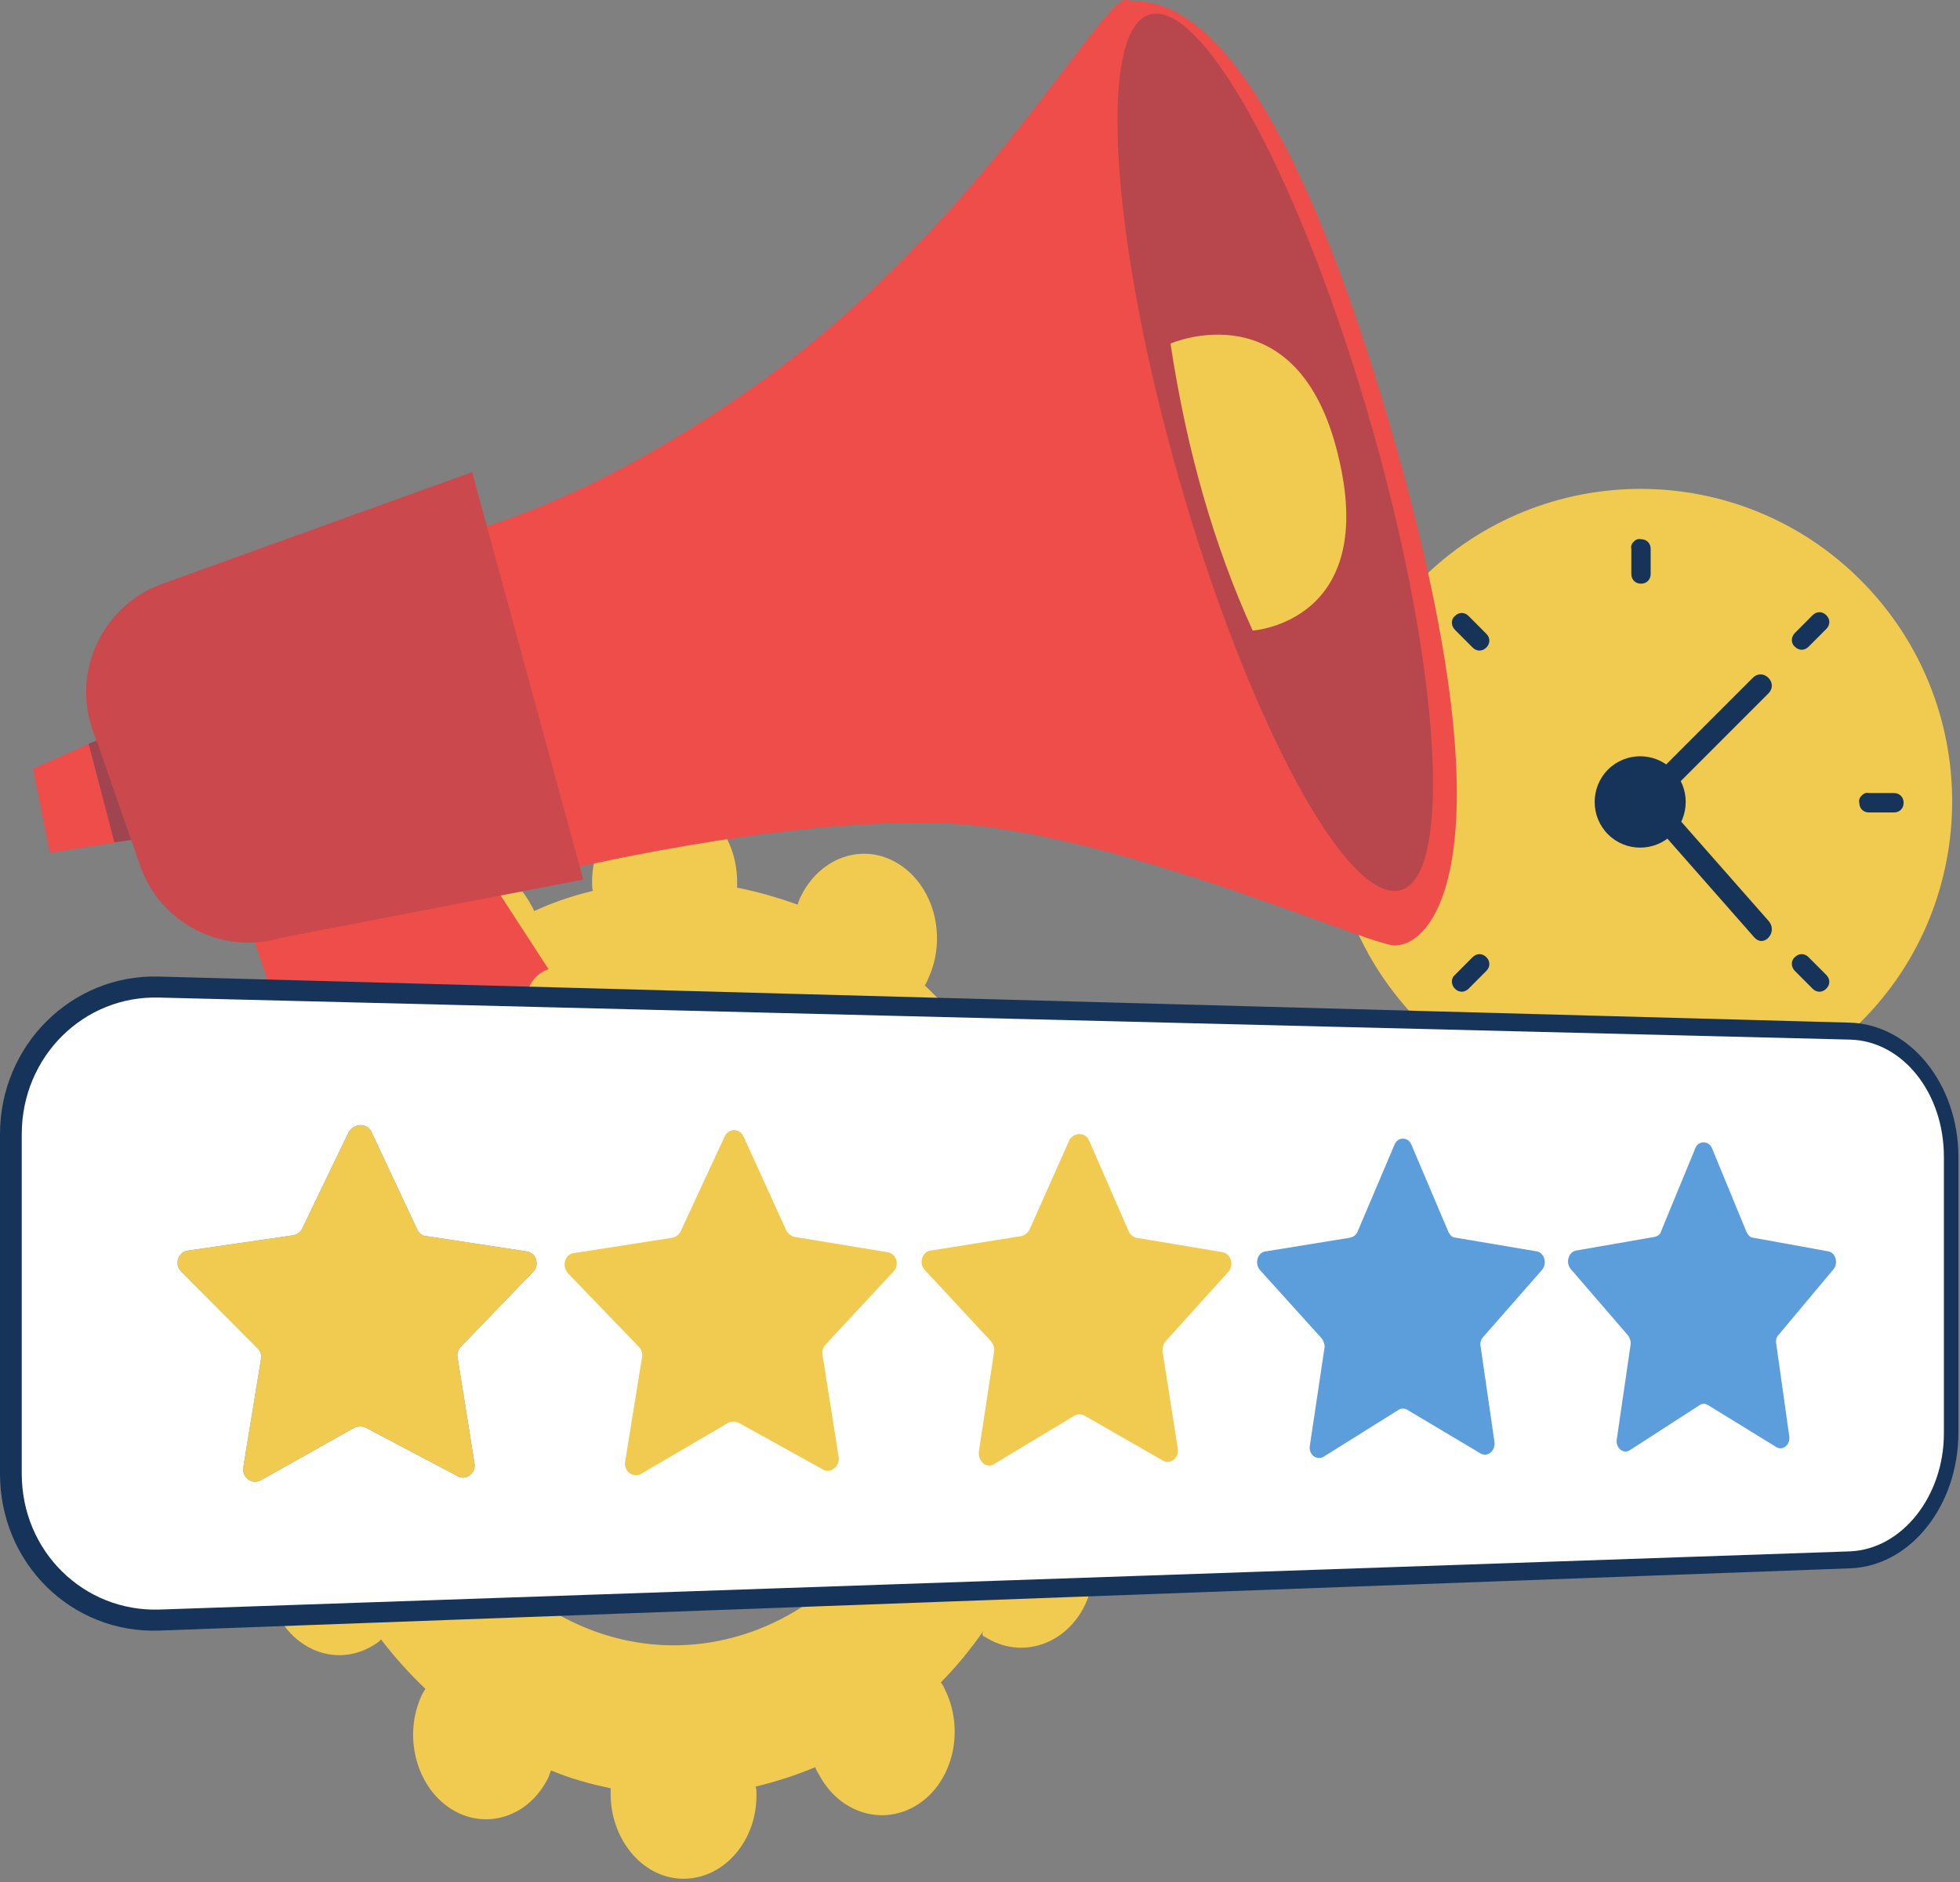 <svg width="125" height="120" viewBox="0 0 125 120" fill="none" xmlns="http://www.w3.org/2000/svg">
<rect x="0" y="0" width="125" height="120" fill="#808080" stroke="none"/>
<path d="M90.578 65.206C82.82 57.423 82.82 44.794 90.578 37.011C98.336 29.227 110.924 29.227 118.682 37.011C126.44 44.794 126.44 57.423 118.682 65.155C110.924 72.99 98.336 73.041 90.578 65.206Z" fill="#F1CA50"/>
<path d="M103.011 52.783C102.138 51.907 102.087 50.412 103.011 49.484C103.885 48.608 105.375 48.608 106.248 49.484C107.122 50.361 107.122 51.855 106.248 52.732C105.323 53.66 103.885 53.66 103.011 52.783Z" fill="#163459"/>
<path d="M102.549 49.072C103.679 47.938 105.529 47.938 106.659 49.072C107.789 50.206 107.789 52.062 106.659 53.196C105.529 54.33 103.679 54.33 102.549 53.196C101.419 52.062 101.419 50.206 102.549 49.072ZM105.786 52.32C106.454 51.65 106.454 50.619 105.786 49.949C105.118 49.278 104.039 49.278 103.422 49.949C102.754 50.619 102.754 51.701 103.422 52.32C104.09 52.99 105.169 52.99 105.786 52.32Z" fill="#163459"/>
<path d="M106.162 52.23C106.432 51.923 106.809 51.923 107.079 52.23L112.798 58.728C113.067 59.035 113.067 59.464 112.798 59.77C112.528 60.077 112.15 60.077 111.881 59.77L106.162 53.272C105.946 53.027 105.946 52.536 106.162 52.23Z" fill="#163459"/>
<path d="M114.468 61.031C114.725 60.773 115.085 60.773 115.341 61.031L116.472 62.165C116.729 62.423 116.729 62.784 116.472 63.041C116.215 63.299 115.855 63.299 115.598 63.041L114.468 61.907C114.211 61.65 114.211 61.237 114.468 61.031Z" fill="#163459"/>
<path d="M92.787 39.278C93.044 39.02 93.404 39.02 93.661 39.278L94.791 40.412C95.048 40.67 95.048 41.031 94.791 41.289C94.534 41.546 94.175 41.546 93.918 41.289L92.787 40.155C92.531 39.897 92.531 39.484 92.787 39.278Z" fill="#163459"/>
<path d="M118.732 50.722C118.835 50.619 118.989 50.516 119.195 50.567H120.787C121.147 50.567 121.404 50.825 121.404 51.186C121.404 51.547 121.147 51.804 120.787 51.804H119.195C118.835 51.804 118.578 51.547 118.578 51.186C118.527 50.98 118.629 50.825 118.732 50.722Z" fill="#163459"/>
<path d="M88.06 50.722C88.163 50.619 88.317 50.516 88.523 50.567H90.115C90.475 50.567 90.732 50.825 90.732 51.186C90.732 51.547 90.475 51.804 90.115 51.804H88.523C88.163 51.804 87.906 51.547 87.906 51.186C87.906 50.98 87.958 50.825 88.06 50.722Z" fill="#163459"/>
<path d="M114.469 40.361L115.599 39.227C115.856 38.969 116.216 38.969 116.473 39.227C116.73 39.484 116.73 39.845 116.473 40.103L115.342 41.237C115.086 41.495 114.726 41.495 114.469 41.237C114.212 41.031 114.212 40.618 114.469 40.361Z" fill="#163459"/>
<path d="M92.787 62.164L93.918 61.03C94.175 60.773 94.534 60.773 94.791 61.03C95.048 61.288 95.048 61.649 94.791 61.907L93.661 63.041C93.404 63.298 93.044 63.298 92.787 63.041C92.531 62.783 92.531 62.37 92.787 62.164Z" fill="#163459"/>
<path d="M104.193 34.536C104.296 34.433 104.45 34.33 104.656 34.382C105.015 34.382 105.272 34.64 105.272 35V36.598C105.272 36.959 105.015 37.217 104.656 37.217C104.296 37.217 104.039 36.959 104.039 36.598V35C103.988 34.794 104.09 34.64 104.193 34.536Z" fill="#163459"/>
<path d="M104.193 65.31C104.296 65.207 104.45 65.104 104.656 65.155C105.015 65.155 105.272 65.413 105.272 65.774V67.372C105.272 67.733 105.015 67.99 104.656 67.99C104.296 67.99 104.039 67.733 104.039 67.372V65.774C103.988 65.568 104.09 65.413 104.193 65.31Z" fill="#163459"/>
<path d="M106.22 48.785L111.785 43.22C112.077 42.927 112.487 42.927 112.78 43.22C113.073 43.513 113.073 43.923 112.78 44.215L107.215 49.78C106.923 50.073 106.513 50.073 106.22 49.78C105.927 49.487 105.927 49.077 106.22 48.785Z" fill="#163459"/>
<path d="M62.834 104.381C65.095 105.824 67.972 104.896 69.205 102.319C70.438 99.69 69.616 96.443 67.355 94.948C67.252 94.897 67.098 94.793 66.996 94.742C67.407 93.299 67.715 91.804 67.972 90.309C68.126 90.309 68.229 90.309 68.383 90.309C71.003 90.257 73.058 87.783 73.007 84.793C72.955 81.804 70.797 79.433 68.177 79.484C68.023 79.484 67.92 79.484 67.766 79.536C67.509 78.041 67.098 76.546 66.636 75.154C66.739 75.103 66.893 75 66.996 74.948C69.205 73.402 69.924 70.103 68.588 67.525C67.252 65 64.375 64.175 62.166 65.721C62.063 65.824 61.961 65.876 61.858 65.979C60.984 64.845 60.008 63.814 58.981 62.835C59.032 62.731 59.135 62.577 59.186 62.422C60.419 59.793 59.597 56.546 57.337 55.103C55.076 53.659 52.25 54.639 51.017 57.268C50.966 57.422 50.914 57.525 50.863 57.68C49.579 57.216 48.294 56.855 47.01 56.597C47.01 56.443 47.01 56.288 47.01 56.134C46.959 53.144 44.852 50.824 42.283 50.876C39.714 50.927 37.711 53.402 37.762 56.34C37.762 56.494 37.762 56.649 37.813 56.804C36.529 57.113 35.296 57.525 34.063 58.092C34.011 57.938 33.96 57.835 33.857 57.68C32.522 55.154 29.696 54.381 27.538 55.876C25.38 57.422 24.661 60.67 25.997 63.195C26.048 63.35 26.151 63.453 26.202 63.556C25.226 64.536 24.352 65.67 23.53 66.804C23.428 66.701 23.325 66.649 23.222 66.546C21.013 65.103 18.239 66.082 17.006 68.659C15.773 71.237 16.595 74.484 18.804 75.876C18.907 75.927 19.061 76.031 19.163 76.082C18.752 77.525 18.444 78.969 18.239 80.463C18.136 80.463 17.982 80.463 17.879 80.463C15.361 80.515 13.358 82.938 13.409 85.876C13.46 88.814 15.567 91.185 18.084 91.134C18.239 91.134 18.341 91.134 18.495 91.082C18.752 92.577 19.112 94.02 19.574 95.412C19.472 95.463 19.317 95.567 19.215 95.618C17.057 97.113 16.338 100.412 17.674 102.938C19.009 105.463 21.784 106.288 23.993 104.793C24.096 104.742 24.198 104.639 24.301 104.536C25.174 105.67 26.099 106.701 27.127 107.68C27.076 107.783 26.973 107.938 26.921 108.041C25.688 110.618 26.51 113.866 28.72 115.309C30.929 116.752 33.755 115.876 34.988 113.299C35.039 113.144 35.09 113.041 35.142 112.886C36.375 113.402 37.659 113.762 38.944 114.02C38.944 114.175 38.944 114.329 38.944 114.484C38.995 117.422 41.102 119.845 43.67 119.793C46.239 119.742 48.294 117.319 48.243 114.381C48.243 114.226 48.243 114.072 48.191 113.917C49.476 113.608 50.76 113.195 51.993 112.68C52.045 112.835 52.096 112.938 52.199 113.092C53.535 115.67 56.412 116.494 58.621 115C60.83 113.505 61.55 110.206 60.214 107.628C60.162 107.474 60.06 107.371 60.008 107.268C60.984 106.288 61.909 105.154 62.731 103.969C62.577 104.226 62.68 104.329 62.834 104.381ZM34.731 102.422C26.613 97.165 23.685 85.36 28.103 76.031C32.573 66.649 42.797 63.195 50.966 68.402C59.186 73.608 62.166 85.515 57.645 94.948C53.124 104.329 42.9 107.68 34.731 102.422Z" fill="#F1CA50"/>
<path d="M15.207 57.01L19.369 69.33L22.4 68.918L35.347 83.041C36.426 84.227 38.327 84.33 39.508 83.299L46.033 77.577C46.033 77.577 35.45 71.082 33.96 66.701C32.47 62.371 34.987 61.804 34.987 61.804L30.569 55L15.207 57.01Z" fill="#EE4D4A"/>
<path d="M26.202 34.691C26.202 34.691 35.039 34.021 48.757 24.175C62.474 14.33 70.386 -0.309 71.825 -6.15828e-05C73.264 0.309 80.148 -1.753 88.523 26.701C96.897 55.206 91.143 60.67 88.728 60.258C86.314 59.845 70.438 52.835 59.957 52.474C49.476 52.165 35.399 55.618 35.399 55.618L26.202 34.691Z" fill="#EE4D4A"/>
<path d="M5.908 46.547L8.015 52.526L8.939 55.207C10.224 58.866 14.18 60.928 17.93 59.794L37.197 56.083L30.107 30.104L10.378 37.217C6.576 38.557 4.572 42.784 5.908 46.547Z" fill="#EE4D4A"/>
<g opacity="0.4">
<path opacity="0.4" d="M5.908 46.547L8.015 52.526L8.939 55.207C10.224 58.866 14.18 60.928 17.93 59.794L37.197 56.083L30.107 30.104L10.378 37.217C6.576 38.557 4.572 42.784 5.908 46.547Z" fill="#163459"/>
</g>
<path d="M87.443 27.062C91.862 42.475 92.684 55.774 89.344 56.753C85.953 57.733 79.634 46.032 75.216 30.619C70.797 15.207 69.975 1.908 73.315 0.928C76.757 -0.051 83.025 11.65 87.443 27.062Z" fill="#EE4D4A"/>
<g opacity="0.5">
<path opacity="0.5" d="M87.443 27.062C91.862 42.475 92.684 55.774 89.344 56.753C85.953 57.733 79.634 46.032 75.216 30.619C70.797 15.207 69.975 1.908 73.315 0.928C76.757 -0.051 83.025 11.65 87.443 27.062Z" fill="#163459"/>
</g>
<path d="M3.185 54.382L8.374 53.557L6.165 47.217L2.106 49.021L3.185 54.382Z" fill="#EE4D4A"/>
<g opacity="0.6">
<path opacity="0.6" d="M6.165 47.217L8.374 53.557L7.295 53.712L5.651 47.423L6.165 47.217Z" fill="#163459"/>
</g>
<path d="M74.65 21.907C74.65 21.907 82.768 18.35 85.337 29.02C87.957 39.691 79.891 40.206 79.891 40.206C77.425 34.794 75.678 28.711 74.65 21.907Z" fill="#F1CA50"/>
<path d="M117.962 65.206L10.121 62.267C4.573 62.113 0 66.649 0 72.319V93.969C0 99.69 4.573 104.175 10.173 103.969L118.013 99.999C121.867 99.845 124.898 95.979 124.898 91.34V73.762C124.898 69.123 121.815 65.309 117.962 65.206Z" fill="#163459"/>
<path d="M10.172 102.629C5.343 102.783 1.387 98.917 1.387 93.969V72.319C1.387 67.371 5.343 63.453 10.172 63.608L118.013 66.288C121.352 66.391 123.973 69.69 123.973 73.763V91.391C123.973 95.412 121.301 98.763 118.013 98.917L10.172 102.629Z" fill="white"/>
<path d="M23.685 72.165L26.613 78.402C26.716 78.608 26.922 78.814 27.178 78.814L33.601 79.793C34.217 79.897 34.423 80.67 34.012 81.082L29.388 85.876C29.234 86.031 29.131 86.288 29.182 86.546L30.261 93.299C30.364 93.917 29.747 94.433 29.182 94.123L23.325 91.031C23.12 90.927 22.863 90.927 22.606 91.031L16.646 94.381C16.081 94.69 15.413 94.226 15.516 93.556L16.646 86.649C16.698 86.391 16.595 86.134 16.441 85.979L11.56 81.082C11.098 80.618 11.354 79.845 11.971 79.742L18.701 78.763C18.958 78.711 19.164 78.556 19.266 78.35L22.246 72.165C22.606 71.597 23.428 71.597 23.685 72.165Z" fill="#5C9EDC"/>
<path d="M47.421 72.474L50.144 78.453C50.247 78.659 50.452 78.814 50.658 78.865L56.617 79.845C57.183 79.948 57.388 80.67 56.977 81.082L52.661 85.721C52.507 85.876 52.404 86.133 52.456 86.391L53.483 92.886C53.586 93.505 52.97 93.969 52.507 93.711L47.113 90.721C46.907 90.618 46.65 90.618 46.445 90.721L40.896 93.969C40.382 94.278 39.766 93.814 39.868 93.195L40.947 86.546C40.999 86.288 40.896 86.03 40.742 85.876L36.221 81.185C35.81 80.721 36.015 79.948 36.632 79.896L42.9 78.917C43.105 78.865 43.311 78.711 43.413 78.505L46.188 72.525C46.445 71.907 47.164 71.907 47.421 72.474Z" fill="#F1CA50"/>
<path d="M69.462 72.732L71.98 78.505C72.082 78.711 72.236 78.866 72.442 78.917L77.991 79.845C78.504 79.948 78.71 80.67 78.35 81.082L74.343 85.515C74.189 85.67 74.137 85.927 74.137 86.134L75.114 92.371C75.216 92.938 74.651 93.402 74.189 93.144L69.154 90.257C68.948 90.154 68.743 90.154 68.537 90.257L63.4 93.35C62.937 93.659 62.372 93.196 62.423 92.577L63.4 86.185C63.451 85.927 63.348 85.721 63.194 85.515L58.981 80.979C58.57 80.567 58.827 79.793 59.341 79.742L65.146 78.814C65.352 78.763 65.557 78.608 65.66 78.402L68.229 72.629C68.589 72.165 69.257 72.216 69.462 72.732Z" fill="#F1CA50"/>
<path d="M90.013 72.989L92.376 78.556C92.479 78.762 92.633 78.917 92.838 78.917L98.028 79.793C98.49 79.896 98.695 80.567 98.336 80.979L94.585 85.257C94.431 85.412 94.38 85.67 94.431 85.876L95.305 91.907C95.407 92.474 94.894 92.938 94.431 92.68L89.756 89.896C89.602 89.793 89.345 89.793 89.191 89.896L84.413 92.886C83.95 93.144 83.436 92.731 83.539 92.164L84.464 85.979C84.515 85.773 84.413 85.515 84.31 85.36L80.354 80.979C79.994 80.567 80.2 79.845 80.713 79.793L86.108 78.917C86.314 78.865 86.468 78.762 86.57 78.556L88.934 72.989C89.139 72.474 89.807 72.474 90.013 72.989Z" fill="#5C9EDC"/>
<path d="M109.176 73.195L111.385 78.556C111.488 78.763 111.642 78.917 111.796 78.917L116.626 79.793C117.088 79.897 117.242 80.567 116.934 80.927L113.44 85.103C113.286 85.257 113.235 85.463 113.286 85.721L114.108 91.546C114.211 92.113 113.697 92.525 113.286 92.268L108.919 89.587C108.765 89.484 108.56 89.484 108.405 89.587L103.936 92.474C103.525 92.732 103.011 92.319 103.114 91.752L103.987 85.773C104.038 85.567 103.936 85.309 103.833 85.154L100.185 80.927C99.826 80.515 100.031 79.845 100.493 79.742L105.528 78.866C105.734 78.814 105.888 78.711 105.939 78.505L108.149 73.144C108.354 72.732 108.971 72.732 109.176 73.195Z" fill="#5C9EDC"/>
<path d="M23.685 72.165L26.613 78.402C26.716 78.608 26.922 78.814 27.178 78.814L33.601 79.793C34.217 79.897 34.423 80.67 34.012 81.082L29.388 85.876C29.234 86.031 29.131 86.288 29.182 86.546L30.261 93.299C30.364 93.917 29.747 94.433 29.182 94.123L23.325 91.031C23.12 90.927 22.863 90.927 22.606 91.031L16.646 94.381C16.081 94.69 15.413 94.226 15.516 93.556L16.646 86.649C16.698 86.391 16.595 86.134 16.441 85.979L11.56 81.082C11.098 80.618 11.354 79.845 11.971 79.742L18.701 78.763C18.958 78.711 19.164 78.556 19.266 78.35L22.246 72.165C22.606 71.597 23.428 71.597 23.685 72.165Z" fill="#F1CA50"/>
</svg>
